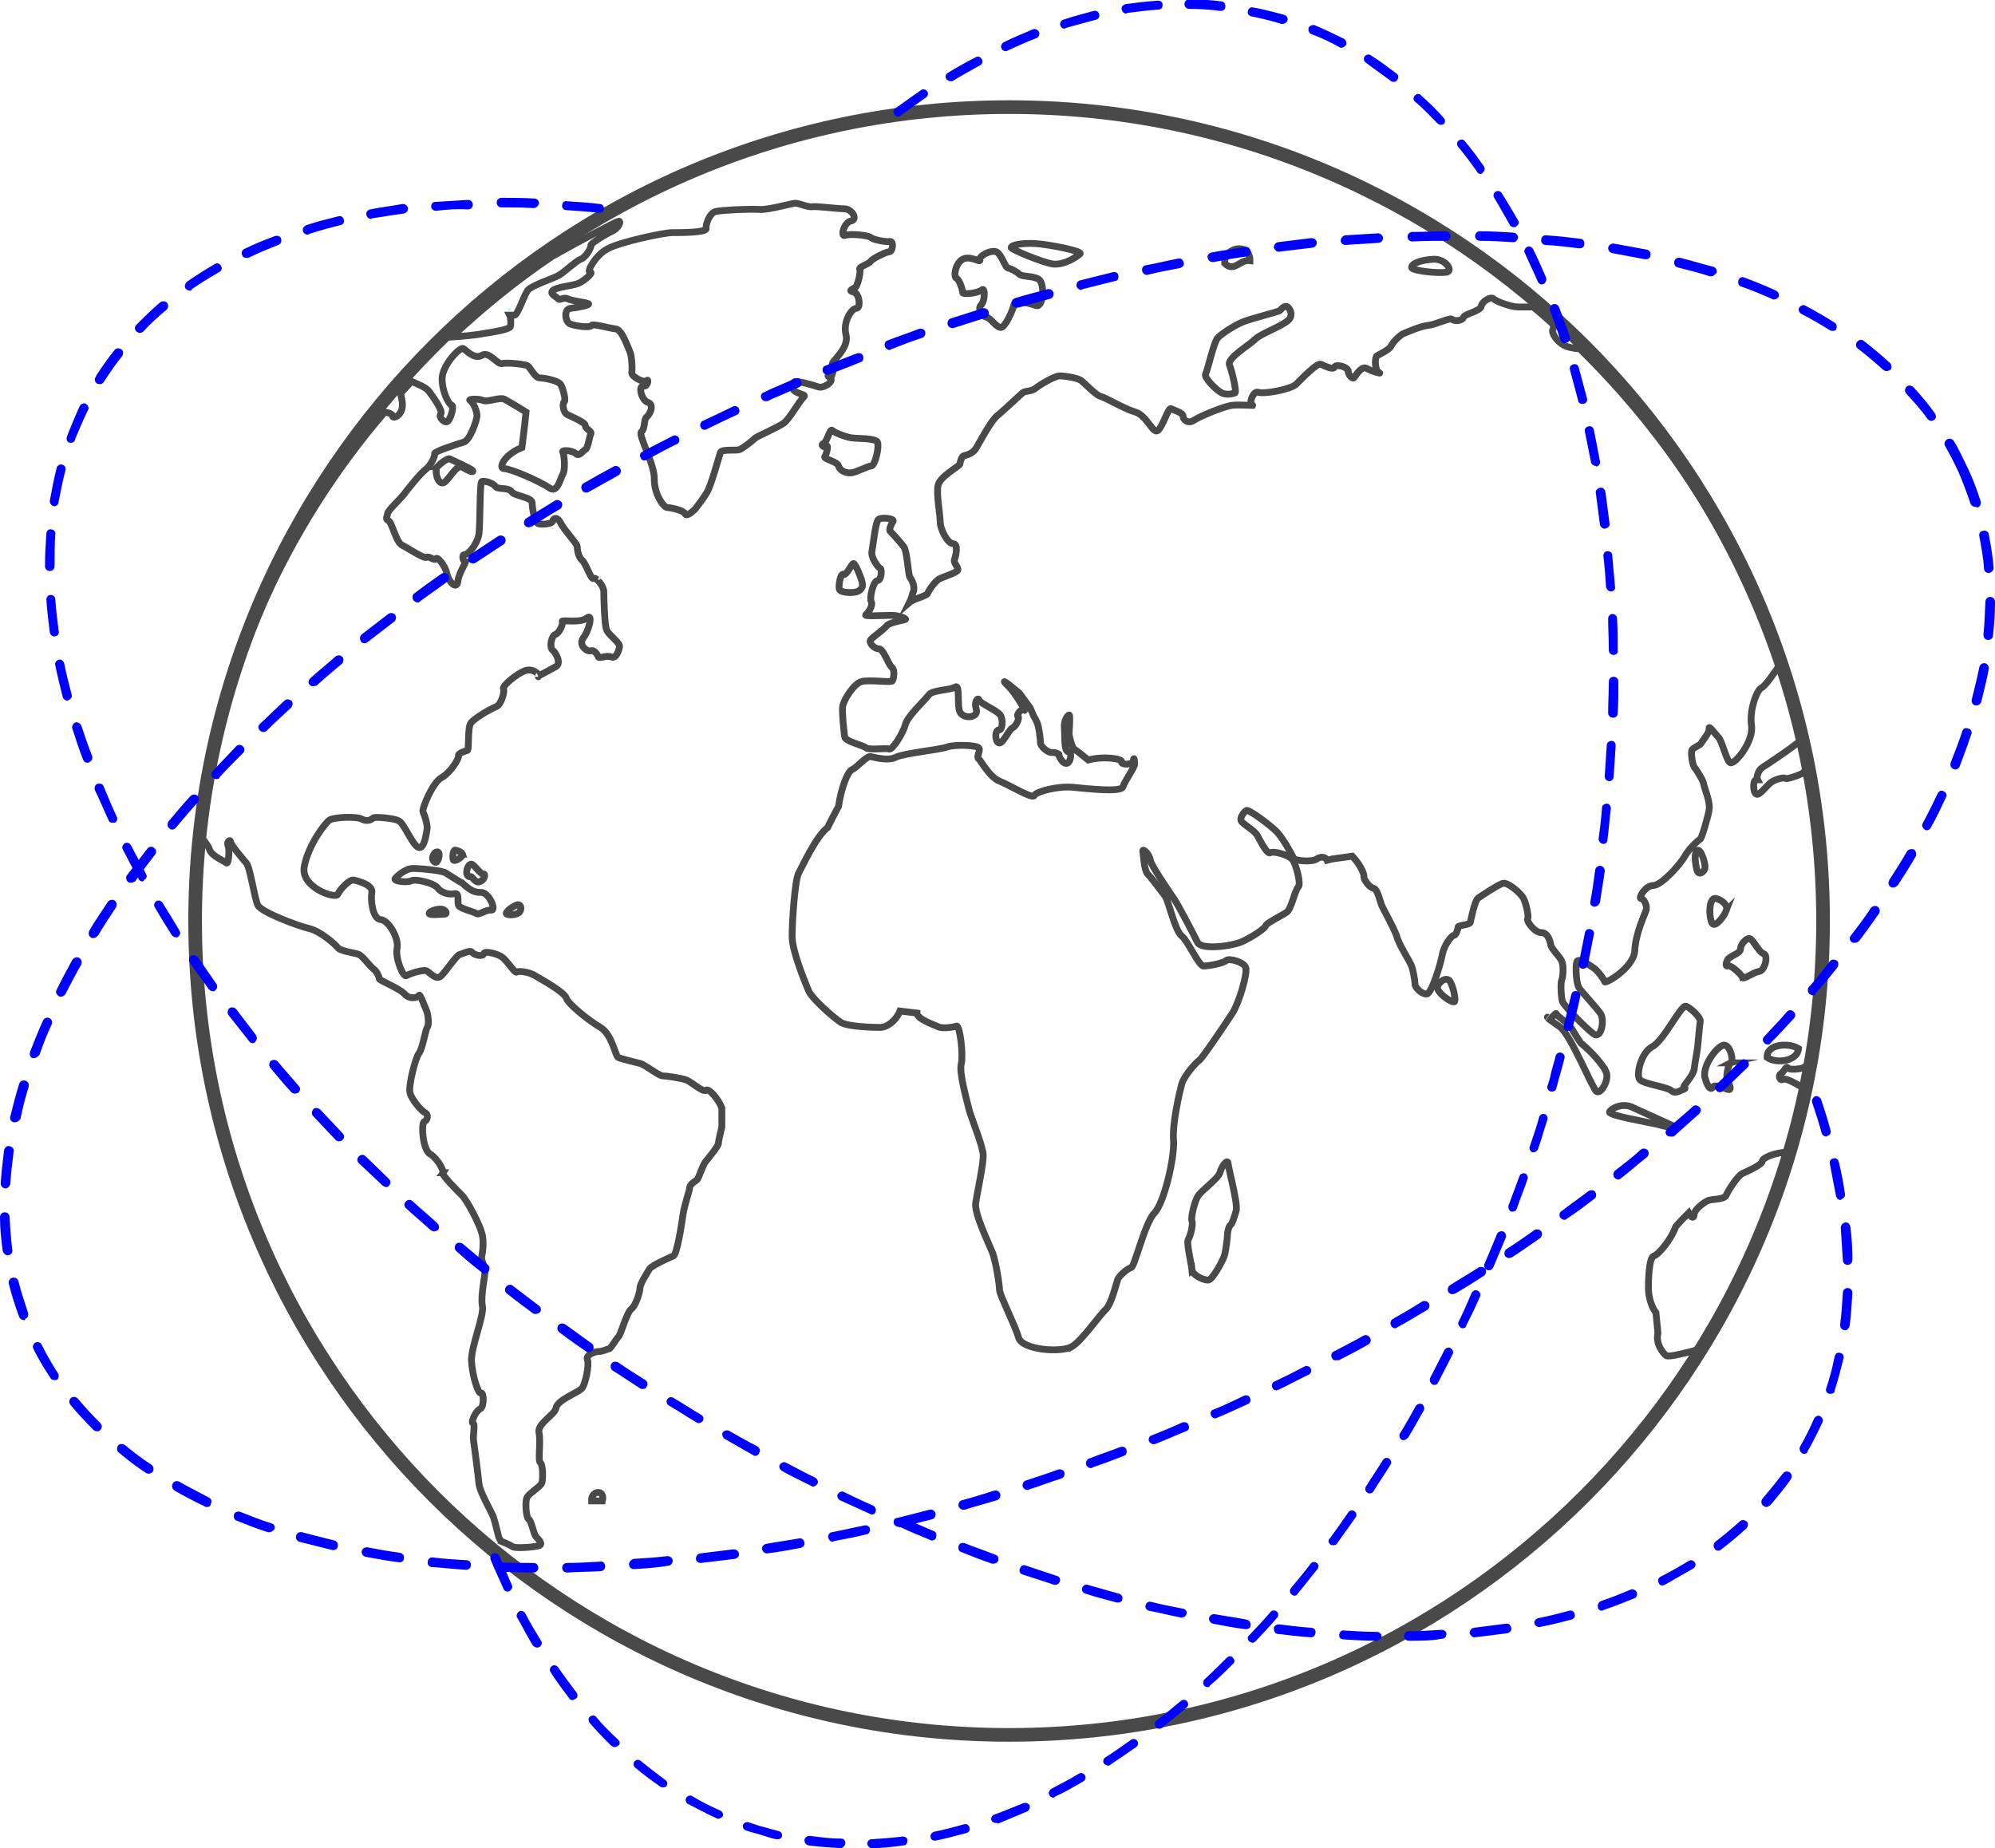<?xml version="1.0" encoding="UTF-8" standalone="no"?>
<svg
   xmlns:dc="http://purl.org/dc/elements/1.1/"
   xmlns:cc="http://creativecommons.org/ns#"
   xmlns:rdf="http://www.w3.org/1999/02/22-rdf-syntax-ns#"
   xmlns:svg="http://www.w3.org/2000/svg"
   xmlns="http://www.w3.org/2000/svg"
   xmlns:sodipodi="http://sodipodi.sourceforge.net/DTD/sodipodi-0.dtd"
   xmlns:inkscape="http://www.inkscape.org/namespaces/inkscape"
   viewBox="0 0 292.4 270.9"
   version="1.1"
   id="svg36"
   sodipodi:docname="fazeZERO earth.svg"
   inkscape:version="0.92.0 r15299">
  <defs
     id="defs40" />
  <sodipodi:namedview
     pagecolor="#ffffff"
     bordercolor="#666666"
     borderopacity="1"
     objecttolerance="10"
     gridtolerance="10"
     guidetolerance="10"
     inkscape:pageopacity="0"
     inkscape:pageshadow="2"
     inkscape:window-width="1600"
     inkscape:window-height="837"
     id="namedview38"
     showgrid="false"
     inkscape:zoom="0.87117019"
     inkscape:cx="146.2"
     inkscape:cy="135.45"
     inkscape:window-x="1912"
     inkscape:window-y="-8"
     inkscape:window-maximized="1"
     inkscape:current-layer="svg36" />
  <path
     d="M147.9 15.7C82.1 15.7 28.6 69.3 28.6 135c0 65.8 53.5 119.3 119.3 119.3S267.2 200.8 267.2 135c0-65.7-53.5-119.3-119.3-119.3z"
     fill="none"
     stroke="#494949"
     stroke-width="2"
     stroke-miterlimit="10"
     id="path2" />
  <g
     fill="none"
     stroke="#494949"
     stroke-miterlimit="10"
     id="g8">
    <path
       d="M261.9 168.9c-1.6 0-3.6.8-3.6 1.3s-2.2 1.5-2.9 1.8c-.7.3-2.1 2.5-2.4 3.2-.3.7-2.1.5-2.7.8-.7.3-2 1.4-2 2 0 .6-.4.6-.8-.2l-.9.9-1 1.1c-.6 1.8-2.5 4.1-3.2 4.3-.7.2-.8 3.4-.8 4.7 0 1.3.5 2.9 1.1 3.6l.1 1 .2 2c-.4 1.6.8 3 1.2 3.3.3.3 3.3-.5 4.4-.8.5-.1 1.1-.4 1.6-.7 5.3-8.8 9.4-18.4 12.3-28.5-.2.2-.4.2-.6.2zm-197 3c-.2.3 2 2.5 2.8 3.3.8.8 2.6 4.3 2.9 5.5.4 1.2.1 3.1 0 3.5-.1.5.4 1.4.5 1.9.1.4-.7 3.9-.4 5.3.3 1.4-1.6 5.8-1.6 8 .1 2.2 1 5 1.4 4.8.4-.2.5 2-.1 2.3-.7.3-1.4 2-1.1 2.1.4.1 0 1.8.1 2.5s.7 5.2.8 6.4c.1 1.1 1.7 3.9 2.1 4.8.3.9.7 2.7.8 3 .1.3.3.5.3.6 0 0 1.3.5 1.7.8.4.3 2.9.1 3.8-.1.8-.2.1-.9-.3-1.3s-.7-2.4-1.1-2.6c-.4-.2-.6-2.8-.2-3.3.4-.6 1.9-1.5 2.1-2 .2-.5.2-2.7-.2-3-.4-.3.1-3-.2-4.4-.3-1.3 2.3-2.6 2.5-3.6.1-1.1 3-2.2 3.7-2.8.6-.5 1.2-3.6.9-4.3-.3-.7 1.1-1.2 1.7-1.2.6 0 1.3-.4 1.5-.4.2 0 1-1.4 1.3-1.7.4-.3 1.2-3.5 1.9-4.1.7-.5 1.3-2.5 1.3-3.1 0-.6 1.1-2.3 1.4-2.8.3-.5 3-1.7 3.5-1.9.5-.2 1.2-4.5 1.4-6 .2-1.5 1-3.6 1-4.1.1-.5.9-.9 1.1-1.1.2-.2.8-2.1 1.2-2.6.4-.5 1.9-2.3 1.9-2.7 0-.4.3-1.5.5-2.4v-2.8c-.5-1.3-1.9-2.9-2.3-2.6-.4.4-2-1.1-2.9-1.5-.9-.3-3-.6-3.5-.6s-2.4-1.5-3.2-1.8c-.8-.2-2.9-.7-3.3-.9-.4-.2-.9-3.4-2.6-4.4-1.7-1-4.7-3.4-5-4.3-.3-.9-3.6-2.7-4.6-3.3-1-.6-2.5-.7-2.7-.5-.2.2-1.4-1.7-2.1-2.2-.7-.5-2.6-1-2.7-.5-.1.5-1.4.2-1.7-.2-.3-.4-1.3.2-1.8.3-.5.1-2.1 2.6-2.8 3.2-.8.6-1.6-.6-2.1-.8-.5-.2-2.4.4-2.9.7-.5.4-1.7-2.6-1.4-4 .3-1.4-1.2-4.1-2.4-4.2-1.2-.1-1.5-2.9-1.3-4 .2-1.1-2.1-1.7-2.7-1.8-.6-.1-2 1.4-2.3 2.1-.3.7-5.5-1-4.9-4.1.6-3.2 3.1-6.4 3.7-6.8.6-.4 4-.6 4.8-.1.8.4 1.4 0 1.6-.2.1-.2 2.9 0 3.7.4.8.3 2 3.5 2.9 3.9.9.4 1.2-2.1 1.3-2.7.1-.6-.4-2.1-.6-2.5-.2-.4 1.4-4.3 2.7-5 1.3-.7 2.6-2.8 2.5-3.2-.1-.4 1-.7 1.3-.8.3-.1 0-3.3.5-4 .5-.7 2.9-2.1 3.7-2.4.8-.3 1.3-2.3 1.1-2.6-.3-.4 2-2.3 3.2-2.7 1.2-.4 2.2.7 1.9.8.2-.1 1.9-1 2.6-1.4.8-.5 0-2-.5-2.4-.5-.4-.2-2.1.4-2.3.6-.2 1.2-1.6 1-1.9-.2-.3 2.6.3 3.6-.5s.3 1.9-.5 2.9c-.8 1.1.6 2.1 1.1 1.9.5-.2 1 .6 1.1.9.1.3 1.2-.3 1.9 0s1.1-.9 1.2-1.5c.1-.6-1.7-1.8-1.9-2.5-.3-.7-.4-4.7-.4-5.6 0-.8-1.2-2.2-1.5-1.9-.4.2-1.1-2.2-1.7-2.7-.6-.5-.7-1.7-.7-2 0-.4-2-2.5-2.4-3.4-.5-1-1.1-.8-1.2-.3-.1.4-1.4.5-2 .4-.6 0-1-2.2-1-3.1 0-.8-2.6-1-3-1.6-.4-.7-2.1-.3-2.4-.8-.3-.5-1.7-.9-2-.7-.3.2-.2 6.1-.4 7.7-.3 1.6-1.6 3-2.1 3s-.2 1.1.1 1c.3-.1-1 1.7-1.1 3-.2 1.2-1.4-.1-1.6-1.2-.2-1.1-1.4-2.6-1.6-2.2-.2.4-1.1-.5-1.4-.2-.4.2-2.6-1.3-3.6-1.8-.9-.5-1.4-3.3-2-3.6-.5-.3-.1-.6-.1-1s1.8-2.1 2.3-2.7c.5-.7 2.5-3.2 3.3-3.8.8-.6 1.4-2 1.3-2.3-.1-.3 3.3-1.4 4.3-1.7.9-.3 1.8-3 1.9-3.7.1-.8-.6-2.2-1-2.4-.4-.2 1.3-.3 1.9 0 .6.3 2.4-.5 3.1-.2.7.4 2.1 1.2 3.2 1.9l-.2 1.9-.4 3.3c-2.7 1.1-3.5 3.1-2.6 3.1 1 0 5.3 1.9 6.6 2.8 1.2.9 1.6-1.3 2-2 .4-.7.2-2.8 0-3.2-.3-.4 1.4-.3 1.9.2s1.1-.5 1.4-.6c.4-.2.6-2 .8-2.3.2-.4-.8-.7-.8-1.2s-2-1.3-2.6-1.6c-.7-.3-.8-1.7-.5-1.9.3-.2-.2-2-.5-2.5-.3-.6-2.4-1-3.1-1-.7 0-1.4-1.6-1.8-1.8-.4-.2-3-.5-3.7-.3-.7.2-1.9-1.9-3-1.2-1.1.6-2.2-.7-2.7-1-.5-.3-3.1 2.5-3.1 4.4 0 2 1 3.8 1.4 3.9.4.1-.1 1.8-.5 2.3-.4.5-1.5-.5-1.1-1 .4-.4-1.1-2.5-1.7-3.3-.4-.6-1.7-1.1-2.6-1.5-.5.6-1.1 1.2-1.6 1.8.2.7.4 1.6.2 2.3-.4 1.2-1.4 1.4-1.4.9 0-.2-.5-.4-1.1-.5C41.7 77.5 32 99 29.3 122.5c.6.7 1.2 1.4 1.4 2 .3 1 2.2 1.7 2.5 2 .3.2.5-2 .2-2.6-.2-.6.4-.9.4-.5s1.7 2.4 2.3 3.1c.6.7 1.2 5.3 1.7 6.2.5 1 5.8 3 7.5 3.4 1.7.4 3.8 2.3 4.2 2.8.3.5 2.6.8 3.1 1 .5.2 1.6 1.7 2.1 2.1.5.3.9 1.2.9 1.5 0 .2 3 1.4 3.7 2.2.7.8 1.9.6 2.1.2.2-.3.8 1.6 1.1 2.2.3.7.4 2.3.1 2.5-.2.3-.7 3.2-1.2 3.8-.5.6-1.6 4.9-1.3 5.8.2.9 1.6 2.6 2.2 2.9.6.3.3 1.2-.1 1.3-.5.1-.3 4.2.9 4.8 1 .6 2 2.4 1.8 2.7zm14-72.7c0 .1 0 .1 0 0zm-8.1-50.3c1.4-.2 3.8-.6 4-1 .1-.3.1-1.3-.1-1.7h.7c.5 0 1.4-3 2-3.7.6-.7 3.8-1.7 4.6-2.2.8-.5 2.5-2.1 3.1-2.3.7-.2 1.6-1.7 1.5-2-.1-.3 2.2-1.7 3.1-2.1.9-.4 1.4-1.4 1-1.5-.2 0-5.2 2.6-9.8 5.2-5.2 3.5-10.1 7.5-14.7 11.8 1.5-.1 3.7-.3 4.6-.5zm86.3 148.5c1.5-.9 4.1-4.7 5-5.5.8-.8 1.5-3.7 1.7-4.3.2-.6 1.5-1.7 2-1.8.5-.1 2-6.6 3.4-8 1.4-1.4 3-8.2 2.8-10.7-.2-2.4.9-7.1 1.2-8.2.3-1.1 2-3.1 2.6-3.5.5-.4 3.8-5.3 4.9-7 1-1.7 2.1-5.6 1.9-6.5-.2-.9-2.5-1.5-2.9-1.1-.4.4-2.6.8-3.3.8-.7 0-2.3-3.7-3.2-4.4-1-.8-1.9-5-2.4-5.8-.6-.8-2.1-2.8-2.6-3.3s-.6-2.7-.7-3.3c-.1-.6 1 .4 1.1 1.3.2.9 2.7 4.5 3.5 5.7.8 1.2 2.8 5.1 3.4 6.3.5 1.2 5.1.6 6.6-.1s3.3-1.9 3.4-2.3c.1-.4 2.4-1.5 3.1-2 .7-.5 1.2-3.3 1.7-3.7.4-.5-.3-3.1-.8-3.9-.5-.8-2.9-1.4-3.3-1.1-.5.3-1.5-1.8-1.9-2.5-.4-.8-2.2-1.7-2.4-2.2-.2-.5.5-1.4.8-1.5.3-.2 3.6 2.2 4.6 3.3 1 1.2 2.1 3.3 2.3 3.7.2.4 2.8.6 3.4.1.6-.4 1.3-.3 1.5.2l.8-.2 2.9-.4c1.4 1.5 1.8 2.8 1.7 3.1 0 .3.8 1.5 1.4 1.6.6.1 1 2 1.2 2.5.2.5 1.8 3.3 2.2 4.5.3 1.2 1.8 3.5 2.1 4.2.3.6.6 2.4.6 2.9s1.1 1.5 1.7 1.4c.7 0 2-4.2 2.3-5.8.3-1.5 1.4-2.8 1.7-2.8.3 0 .6-.9.6-1.2 0-.3 1.7-.3 1.8-.7.1-.4.6-3.2 1.2-3.6.6-.4 2.7-1.8 3.5-2.1.7-.3 2.7 1.4 3.1 2.2.4.8.8 2.7.6 3-.2.3 1 2 2 2s1.3 1.3 1.4 1.8c0 .5 1.4 1.8 1.6 2.4.3.6.2 2.3 0 2.7-.2.4-.1 2.6.1 3.2.2.6 3.3 3.8 4.5 4.7 1.2 1 1.7-2 1.1-2.9-.6-.9-2.6-3-3.1-3.7-.5-.6-.6-3.2-.4-3.9.2-.7 1.8.4 2.5.9s1.5 1.7 1.6 2c0 .4 4.2-2 4.4-4.5.1-2.6 1.5-5.4 1.7-6.1.1-.7-.4-1.6-.8-1.6s.6-1.9 1.8-1.9c1.2 0 4-3.1 4.7-4.4.7-1.2 2-2.3 2.2-2.4.2-.1 1.1-3.1 1.3-4.3.2-1.2-.7-3.1-.8-3.8-.1-.6-1.1-2.1-1.4-2.5-.3-.5-.5-2.2-.3-2.5.2-.3 1.2-.7 1.3-.9.1-.3 1.3-1.6 1.2-2.2-.1-.6.8.7 1.3 1.2.6.5 1.2 3.5 1.8 3.8.7.3 3.5-3.2 3.1-5.5-.3-2.3.8-5.2 1.5-5.5.5-.2 1.8-2.1 2.7-3.4-6.1-17.7-16.3-33.5-29.4-46.3h-.5l-1-.2c-1.7-.4-2.7-2.2-2.4-2.6.1-.1.1-.4 0-.8-1-.9-1.9-1.7-2.9-2.5h-2.2c-1 0-3.2-.8-3.6-1.2-.4-.4-1.7.4-1.8 1.1-.1.7-2.4 1.1-2.6 1.6-.2.6-1.4.6-1.7.3-.2-.3-2.4.8-3.5.9-1.1.1-3.1 1-3.6 1.2-.5.2-1.6 1.3-1.8 1.8-.2.5-1.6 1.2-2 1.4-.5.2-.4 2.2.2 2.5.6.3-1.1-.2-1.8-.6-.7-.4-1.5.9-1.8 1.3-.2.4-.9-.3-.9-.9 0-.6-1.8-1.1-2-.6-.2.5-1.5-.2-2-.4-.5-.3-2.8 2.1-3.6 2.9-.8.8-4.8 1.5-5.6 1.2-.7-.3-1.5 1.8-.8 1.9.6.1-1.6-.1-2.9 0-1.2.1-4.8 1.6-5.7 2.2-.9.6-1.6-.1-1.6-.6s-1.4-.9-1.8-1.1c-.4-.1-1.2 2.7-1.9 3.2-.7.6-1.6-2.2-3.3-2.7-1.7-.5-4.3-2.1-5.1-2.3-.7-.2-2.2-1.8-2.7-2.2-.4-.5-2.6-.8-3.3-.8-.7 0-2.9 1.3-3.5 1.8-.6.5-1.5.4-1.8.6-.3.2-2.8 2.6-3.8 3.4-1 .8-2.7 4.1-3.2 4.9-.6.8-1.4.9-1.7 1-.3 0-.6.9-.6 1.2 0 .3-2.9 1.8-3.2 3.1-.3 1.3.3 4.3.3 5.4 0 1.1 1.1 3.2 1.9 3.2.8 0 .4 1.8.2 2.3-.2.5.5 1 .5 1.5 0 .4-2 1-2.6 1.3-.6.2-1.6 1.6-1.8 2.1-.1.5-2 .8-2.7 1.4.2-.4.4-1 .5-1.4.4-.7-.1-1.9-.4-2.2-.3-.3-.4-3.7-.9-4.5-.5-.7-1.7-2-2-2.3-.3-.2.2-1.2.4-1.5.2-.4-1.6-.6-2.1-.3s-.8 3.7-1 4.7c-.2.9.9 2.4 1.2 2.5.3.1.2 1.8-.4 1.8-.6.1-1.2 2.5-.9 3.1.3.6-.5 1.7-.8 1.9-.4.3 2.4.1 3.7.1 1.3 0 2.3.5 2.1.6-.1.1-2.4.4-2.8 1-.4.5-2 1.6-2.3 2-.3.4.5 1.3 1.2 1.3s1.4 2.3 1.9 2.7c.5.4.3 1.6.1 2-.2.3-3.3-.2-4.5.1-1.2.3-2.7 2.8-2.8 3.7-.1.9.2 3.7.3 4.4.1.7 2.6 1.2 3.1 1.6.5.4 2.9 0 3.4.2s2.1-2.4 2.4-3.6c.3-1.2 2.8-3.5 3.4-4.3.5-.8 3.2-.7 3.9-1.2.7-.4.3 2.1.6 3.4.3 1.4 2.9 1.2 2.5-.1-.4-1.3.3-1.8.4-1.4.1.5 2.6 1.5 3.1 2.2.5.7.3 2.3-.2 2.2-.6 0-.6 1.7 0 1.9.6.2 1.4-1.9 2-2.2.6-.3 1.1-1.6.8-1.7-.3-.1.5-1.3.9-.9s-1.3-2.6-2.4-3.6c-1.1-1.1-.3-.6 1.7 1.1l1.4 1.9c.3.3.6 1.4.9 1.8l.3.6c.3.7.5 2.5.5 3s1.1 1.5 1.7 1.4c.7 0 1.1.3 1 .3-.1 0 .4 1.3 1.1 1.3.6 0 .9-1.6.3-1.7-.7 0-.5-2.5-.6-3.5-.1-1.1.5-1.9.7-1.9.2 0 0 2.2 0 2.7s.3 1.5.6 2.2l.7.5 1.5 1.2c2.2-.6 5.1-.2 4.9.3-.1.4 1.6.5 1.7-.2.1-.7.2 0 .2.5s-1.4 2.4-1.7 3.3c-.2.9-5.2.3-7.4.1-2.1-.2-5.3.6-5.6 1.2-.2.6-3.6-1.5-5.1-2.1-1.5-.6-2.7-3-3.1-3.3-.3-.3.3-1.1.1-1.5-.1-.5-3.6-.6-4.7-.2-1 .4-6.3.9-7.5 1.5-1.2.6-3.1 0-3.7-.1-.6-.1-2 1.6-2.7 1.9-.7.3-1.6 2.7-2 5.4l-1 1.9-.6 1.2c-1.7 1.3-3.7 5.7-4.2 6.6-.6.9-1 7.2-1 9.4 0 2.1 1.9 6.7 2.4 7.9.5 1.2 3.7 4 4.8 4.7 1.1.6 4.6.7 5.7.7 1.1 0 2.4-1.1 2.9-2.4l1.7.2.8.1c0 .9 2.5 1.7 3.1 2 .6.3 2.2.1 2.7-.1.5-.1 1 4.2.7 5.5-.4 1.3.9 5.7 1.2 7 .4 1.3 1.9 5 2 6.3.1 1.3-.9 5.7-1.1 7.2-.2 1.5 1.9 5.8 2.5 7.3.5 1.5 1 4.6 1 5.4 0 .7 2.3 5.2 2.8 7 .6 1.8 6.2 2.2 7.8 1.3zm98.3-54.1c.2.3 1.6-.8 2.4-.9.9-.1 1.4-2.4.7-2.6-.7-.2-1.5-2-2-2.2-.5-.2-1.4.8-1.4 1.5s-1.6 1-1.9 1.6c-.3.6-.3 1 .1.9.4-.2 2 1.3 2.1 1.7zm-1.7 12.5c.4-.2 0-2.4-.9-2.6-.9-.2-3.4 3-2.9 4.8.5 1.8 1 1.7 1.2 1.3.3-.4 1.7.3 2.2.4.4.1.4-.3 0-1-.5-.6 0-2.8.4-2.9zm-4.9-2.2c.1-.8.3-3.4.4-3.9.1-.5-1.4-2-2.1-2.2-.7-.3-3.2 5-4.9 5.9-1.7.9-2.4 4.1-1.9 4.8.5.7 4.1 1.1 4.7 1.7.6.5 1.3-.1 1.7-.2.4-.1.3-.3.1-.4-.1-.1 1.3-1.6 1.5-2.5.1-1 .4-2.4.5-3.2zm-9.8 8.6c-1.4-.5-2.9.3-3.1.8-.1.5 5.2 1.4 7 1.8 1.8.5 2.9.6 2.5.3-.4-.2-5.1-2.3-6.4-2.9zm10.8-34.7c.4-.6-.6-3.4-1.1-2.8-.5.6-.1 2.3 0 2.8.2.7.7.6 1.1 0zm3.2 6c.3-.7-.4-1.5-1.5-1.8-1.2-.2-1 3.2-.5 3.7s1.7-1.1 2-1.9zm6 21.5c1.4 1 4.5.5 4.6-1.3-1.4-.9-4.7-.7-4.6 1.3zm-.7-42.5c-.6.4-.9 1.4-.7 1.8h-.2c-.5 0-.5 1.8 0 2.1.5.3 1.6-1.4 2.3-1.8.6-.4 1.8-.7 2-.5.2.1 1.3-.2 2.4-.7.2-.1.4-.4.7-.8-.3-1.3-.6-2.6-.9-4-.6.4-1.2.9-1.5 1.1-.8.6-3.3 2.3-4.1 2.8zm-31.5 36.6c-.3-.2-.3-.2 0 0z"
       id="path4" />
    <path
       d="M235.4 157.1c-.5-1.1-2.2-3-3.7-4.2l-.6-.9-.6-1c-.6-1.1-2.3-2-2.4-2.4-.1-.3-.7 1-1.3.6.3.2.9.7 1.8 1.3 1.6 1.1 4.7 8.9 5.4 9.5.7.4 1.9-1.8 1.4-2.9zm-24.7-12.6c-.4.9 2.3 2.7 2.5 2.3.2-.4-.3-2.6-.8-3.1-.5-.4-1.2 0-1.7.8zm-36 41.6c.1.9 2 1.7 2.5 1.5.6-.2 2.1-2.9 2.3-3.7.2-.8.4-2.5.4-2.9 0-.4.2-1.3.5-1.5.2-.1.5-1.1.8-2.1.2-1.1-1.1-6-1.2-6.8 0-.9-1 .4-1.2 1.3-.3.9-2.7 2.6-3.2 3.4-.5.7-1.1 3.2-.9 3.7.2.4-.2 2.1-.5 2.6-.4.4.4 3.5.5 4.5zm-88 33.9h1.6c.4-1.8-1.7-1.5-1.6 0zm43.7-184.6c-.7.1-2.5-.3-2.8-.6-.3-.3-3-.6-3.7-.3-.8.3-.2-1.9.8-2.1 1.1-.2.2-1.8-1-1.8-1.1 0-4-.4-4.6-.3-.7.1-2-.5-2.4-.5-.5-.1-3.9 1-5.4.9-1.6-.1-5.5.1-6.4.3-.9.2-1.5 1.9-1.4 2.5.1.6-3.8.6-5 .6-1.2 0-7.8 1.4-9.5 2.4-1.7.9-3.1 3.4-2.5 3.4.6 0-1 1.4-1.9 1.7-.9.3-3.1.5-3.6 1s.6.9.8 1.2c.2.3.8-.3 1.4 0 .6.3 2.5.5 3 .7.5.2-1.6.6-2.6.7-1 .1-.8 2 0 2.3.8.3 2.9.6 3.1.2.2-.3 2.5.4 3.5.5 1 .1 1.8 2.7 2.1 3.3.3.6.4 2.5.3 3.1-.1.6 1.8 1.6 2.2 1.2.3-.4.2.9-.5.8-.8-.1-.3 2.1.7 2.4.9.3.3 1.7-.2 2.1-.5.4-.2 1.7-.8 2.2-.5.5 2 4.8 1.9 7 0 2.2 1.4 4.1 1.9 4.1s2.4.4 2.6.9c.2.5 1.1-.3 1.5-.7.3-.4 1.1-1.4 1.7-2.4.6-.9 1.8-5.4 2-5.9.2-.5 2.3-.2 2.8-.4s1.9-1.3 2.3-1.7c.4-.3 3.4-1.6 4.2-2.2.8-.6 2.2-3.1 2.8-3.7.6-.5-.3-.4-1.1-.9s-.4-1.2-.2-1.4c.2-.3 2.6.4 3.5.7.8.3 2.4-.8 1.8-1.3-.6-.4-.3-.4 0-.2s.6-1.5.3-1.8c-.3-.3 2.5-2.3 2-4.3-.5-1.9.8-3.9 1.5-3.9s.5-2.2-.4-2.4c-.9-.2-.1-.4.3-.7.3-.3.8-2.2.6-2.6-.2-.4 1.4-.8 1.6-1.2.3-.4 2.1-1.3 2.7-1.4.5.1.8-1.6.1-1.5zm15.6 1.5c-.9-.3-2.6.7-2.4 1.2.2.5-1.4-.7-2.5-.1s-1.4 2.6-.9 2.8c.5.3.9 1.8.9 2.1 0 .3 2.2.1 2.8-.4.5-.5.5 1.6-.1 2.2-.6.6.2 1.7.8 1.8.6.1 1.4 1.5 2.1 1.5.6 0 1.7-2.4 1.9-3.3.2-.9 2.3-.2 3.3.1 1 .3 1.3-3.3.3-3.9-1-.5-2.3-.3-2.8-.7-.4-.4-1.2-.8-1.6-.9-.5 0-1-2.1-1.8-2.4zm8.3 1.8c1.7.2 3.6-1.1 4-1.5.4-.4-4.7-1.4-6.6-1.5-1.9-.1-3.5.2-3.5.6.1.3 4.4 2.1 6.1 2.4zm-30.7 45.5c-.4-.2-.7 1.5-.6 2.1.1.6 1.7.6 2.3.5.7-.1 1.2-.6 1.1-1.2 0-.5-1-3-1.3-3s-1 1.8-1.5 1.6zm5-19.4c-.3-.6-3-.5-3.6-.6-.6 0-2.6-.7-3-1.1-.4-.4-.7 1.6-1.3 1.9-.6.3.3.7.5.4.2-.2 0 1.1-.3 1.5-.3.4 1.8.7 2 1.4.2.7 1.1 1.1 1.9 1 .8-.1 2.4-1 2.9-1 .6-.1 1.2-2.9.9-3.5zM184 49.7c.9-.9 4.6-2.1 5.1-3.1.4-.9-.3-1.7-.6-1.7-.4 0-.8.5-.9.6-.1.2-4.4 1.2-5.7 1.8-1.3.6-2.8 1.6-3.4 2.2-.6.6-1.5 4.8-1.8 5.3-.3.5 1.4 2.2 2.2 2.7.8.5 1.8.2 2.1.1.3-.1-.4-3.1-.8-4.1-.4-1 2.9-2.9 3.8-3.8zm-4.5-11.1c1.4 1.4 2.2-.6 3.7-.4 0-2.8-3.9-1.9-3.7.4zm27.4.6c0 .5 3.9.9 5.1.7 1.1-.2-.2-2-1.9-1.9-1.8.1-3.2.6-3.2 1.2zM64.1 68.4c-.4.4-.1 2.3.7 2.4.8.1 2-2.9 3-2.3 1 .6 1.6.8 1.5.5-.2-.3-2.9-1.5-3.3-1.7-.3-.3-1.5.7-1.9 1.1zm10.1 65.5c0 .3 1.7.3 2-.3.3-.5.1-1-.3-1-.5.1-1.7.9-1.7 1.3zm-7.6-2.9c.8-.2.4 1.2.6 1.7.2.5 2.2.9 2.6 1.2.4.3 1.4-.6 2.2-.5.8.1-.3-2.7-1.6-2.6-1.3.1-2.4-1.2-2.7-1.4-.3-.1-1.8-1.1-2.3-1.4-.4-.4-3.8-.7-4.9-.7-1.1 0-2.4 1.2-2.6 1.5-.2.4 1.8.6 2.4.3.6-.3 3.2.3 3.8 1 .5.7 1.6 1.1 2.5.9zm-3.7 2.9c0 .3 1.7.1 2.2.1.4 0 .4-.3 0-.6-.5-.4-2.2.1-2.2.5zm1.3-9c-.4-.2-.8.5-.8.9 0 .3.2.6.5.6s.7-1.3.3-1.5zm3.6.3c-.1-.3-.9-.6-1.1-.6-.2 0-.4.6-.3 1.3 0 .7 1.6-.4 1.4-.7zm2.6 4c.7-.3.8-1.2.4-1.1-.4 0-1.2-1.2-1.6-1.4-.5-.2-.8.7-.8 1.2 0 .4.3.7.6.6.2-.1.7 1.1 1.4.7zm193.9 27.3c-.4.2-2.1.4-2.3 0-.2-.3-.6.7-1 .9-.4.2-.2 1.1.4.8.4-.2 2 .7 3.4 1.6.3-1.3.5-2.7.7-4-.5.2-1 .6-1.2.7z"
       id="path6" />
  </g>
  <path
     d="M74.9 45.1c-.1-.1-.6.2-.4.5.1.1.6-.2.4-.5zm13.2 39.4c-.1-.1-.6.2-.4.5.1.1.6-.3.4-.5z"
     fill="#d1ecfb"
     id="path10" />
  <path
     d="M206.5 240.5c-.4 0-.7-.3-.7-.7 0-.4.3-.7.7-.7 1.6 0 3.2-.1 4.8-.2.4 0 .7.3.7.6 0 .4-.3.7-.6.7-1.6.3-3.2.3-4.9.3zm-4.8 0c-1.6 0-3.2-.1-4.8-.2-.4 0-.7-.3-.6-.7 0-.4.4-.7.7-.6 1.6.1 3.2.2 4.8.2.4 0 .7.3.7.7-.1.3-.4.6-.8.6zm-9.5-.5c-.1 0-.1 0 0 0-1.6-.1-3.2-.3-4.9-.5-.4 0-.6-.4-.6-.8s.4-.6.8-.6c1.6.2 3.2.4 4.7.5.4 0 .7.4.6.7 0 .4-.3.7-.6.7zm23.9 0c-.3 0-.6-.3-.7-.6 0-.4.2-.7.6-.8 1.6-.2 3.2-.4 4.7-.6.4-.1.7.2.8.6.1.4-.2.7-.6.8-1.5.2-3.1.4-4.8.6zm-33.5-1.2h-.1c-1.6-.2-3.2-.5-4.7-.8-.4-.1-.6-.4-.6-.8.1-.4.4-.6.8-.6 1.6.3 3.2.5 4.7.8.4.1.6.4.6.8s-.3.6-.7.6zm43-.3c-.3 0-.6-.2-.7-.5-.1-.4.2-.7.5-.8 1.6-.3 3.1-.7 4.6-1.1.4-.1.7.1.8.5.1.4-.1.7-.5.8-1.5.4-3.1.8-4.7 1.1.1 0 0 0 0 0zm-52.4-1.4h-.1c-1.6-.3-3.1-.7-4.7-1-.4-.1-.6-.5-.5-.8.1-.4.5-.6.8-.5 1.6.4 3.1.7 4.7 1 .4.1.6.4.5.8-.1.3-.4.5-.7.5zm61.6-1c-.3 0-.6-.2-.6-.5-.1-.4.1-.7.4-.9 1.5-.5 3-1.1 4.4-1.7.3-.1.7 0 .9.4.1.3 0 .8-.4.9-1.5.6-3 1.2-4.5 1.7 0 0-.1.1-.2.1zm-70.9-1.2h-.2c-1.5-.4-3.1-.8-4.6-1.3-.4-.1-.6-.5-.5-.8.1-.4.5-.6.8-.5 1.5.4 3.1.9 4.6 1.3.4.1.6.5.5.8 0 .3-.3.5-.6.5zm79.8-2.5c-.3 0-.5-.1-.6-.4-.2-.3 0-.8.3-.9 1.4-.7 2.8-1.5 4.1-2.3.3-.2.7-.1.9.2.2.3.1.7-.2.9l-4.2 2.4c-.1 0-.2.1-.3.1zm-89-.1h-.2c-1.5-.5-3-1-4.6-1.5-.4-.1-.6-.5-.4-.9.1-.4.5-.6.9-.4l4.5 1.5c.4.1.6.5.4.9-.1.2-.3.4-.6.4zm-9.1-3.1h-.2c-1.5-.5-3-1.1-4.5-1.7-.4-.1-.5-.5-.4-.9.1-.4.5-.5.9-.4 1.5.6 3 1.1 4.5 1.7.4.1.5.5.4.9-.2.3-.4.4-.7.4zm106.2-1.9c-.2 0-.4-.1-.5-.3-.2-.3-.2-.7.1-1 1.3-1 2.5-2 3.6-3 .3-.3.7-.2 1 0 .3.3.2.7 0 1-1.2 1.1-2.4 2.1-3.7 3.1-.2.2-.4.2-.5.2zm-115.2-1.5c-.1 0-.2 0-.3-.1-1.5-.6-3-1.2-4.4-1.9-.3-.2-.5-.6-.4-.9.2-.3.6-.5.9-.4 1.5.6 2.9 1.3 4.4 1.9.4.1.5.5.4.9 0 .3-.3.5-.6.5zm-8.8-3.8c-.1 0-.2 0-.3-.1-1.5-.7-2.9-1.3-4.4-2-.3-.2-.5-.6-.3-.9.2-.3.6-.5.9-.3 1.4.7 2.9 1.4 4.3 2 .3.2.5.6.3.9 0 .2-.2.4-.5.4zm131.1-1.1c-.2 0-.3-.1-.5-.2-.3-.3-.3-.7-.1-1 1-1.2 2-2.4 3-3.7.2-.3.6-.4 1-.2.3.2.4.6.2 1-.9 1.3-2 2.6-3 3.8-.3.2-.5.3-.6.3zm-139.7-3c-.1 0-.2 0-.3-.1-1.4-.7-2.9-1.4-4.3-2.2-.3-.2-.5-.6-.3-.9.2-.3.6-.5.9-.3 1.4.7 2.8 1.5 4.3 2.2.3.2.5.6.3.9-.1.2-.4.4-.6.4zm-8.5-4.5c-.1 0-.2 0-.3-.1l-4.2-2.4c-.3-.2-.4-.6-.3-.9.2-.3.6-.4.9-.3 1.4.8 2.8 1.6 4.2 2.3.3.2.5.6.3.9-.1.4-.4.5-.6.5zm153.7-.3c-.1 0-.2 0-.3-.1-.3-.2-.4-.6-.3-.9.8-1.4 1.5-2.8 2.1-4.2.2-.3.6-.5.9-.3.3.2.5.6.3.9-.7 1.5-1.4 2.9-2.2 4.3 0 .2-.2.3-.5.3zm-162-4.5c-.1 0-.2 0-.3-.1-1.4-.8-2.7-1.7-4.1-2.5-.3-.2-.4-.6-.2-.9.2-.3.6-.4.9-.2 1.4.8 2.7 1.7 4.1 2.5.3.2.4.6.2.9-.2.2-.4.3-.6.3zm165.9-4.3h-.2c-.4-.1-.6-.5-.4-.9.5-1.5.9-3 1.2-4.6.1-.4.4-.6.8-.5.4.1.6.4.5.8-.4 1.6-.8 3.2-1.3 4.7 0 .4-.3.5-.6.5zm-174.1-.7c-.1 0-.3 0-.4-.1-1.4-.9-2.7-1.8-4-2.6-.3-.2-.4-.6-.2-1 .2-.3.6-.4 1-.2 1.3.9 2.7 1.8 4 2.6.3.2.4.6.2.9-.1.3-.3.4-.6.4zm-7.9-5.4c-.1 0-.3 0-.4-.1-1.3-.9-2.6-1.8-3.9-2.8-.3-.2-.4-.7-.2-1 .2-.3.6-.4 1-.2 1.3.9 2.6 1.9 3.9 2.8.3.2.4.6.2 1-.2.2-.4.3-.6.3zm184.1-3.2s-.1 0 0 0c-.5-.1-.7-.4-.7-.8.2-1.5.3-3.1.4-4.7 0-.4.3-.7.7-.7.4 0 .7.3.7.7-.1 1.6-.2 3.3-.4 4.8-.1.4-.4.7-.7.7zm-191.9-2.4c-.1 0-.3 0-.4-.1-1.3-1-2.6-1.9-3.8-2.9-.3-.2-.4-.7-.1-1 .2-.3.7-.4 1-.1 1.3 1 2.5 1.9 3.8 2.9.3.2.4.7.1 1-.2.1-.4.2-.6.2zm-7.5-5.9c-.2 0-.3 0-.4-.2-1.3-1-2.5-2-3.7-3.1-.3-.2-.3-.7-.1-1 .2-.3.7-.3 1-.1 1.2 1 2.4 2 3.7 3.1.3.2.3.7.1 1-.3.2-.4.3-.6.3zm199.8-1.3c-.4 0-.7-.3-.7-.7-.1-1.5-.2-3.1-.3-4.7 0-.4.2-.7.6-.8.4-.1.7.2.8.6.2 1.6.3 3.2.3 4.8 0 .5-.3.8-.7.8zm-207.2-4.9c-.2 0-.3-.1-.5-.2-1.2-1.1-2.4-2.1-3.6-3.2-.3-.3-.3-.7 0-1 .3-.3.7-.3 1 0 1.2 1.1 2.4 2.1 3.6 3.2.3.3.3.7.1 1-.2.1-.4.2-.6.2zm206.2-4.6c-.3 0-.6-.2-.7-.6-.3-1.5-.6-3.1-.9-4.7-.1-.4.1-.7.5-.8.4-.1.7.1.8.5.4 1.6.7 3.2.9 4.7.1.4-.2.7-.6.8.1.1.1.1 0 .1zM56.6 174c-.2 0-.3-.1-.5-.2-1.2-1.1-2.3-2.2-3.5-3.3-.3-.3-.3-.7 0-1 .3-.3.7-.3 1 0 1.1 1.1 2.3 2.2 3.4 3.3.3.3.3.7 0 1-.1.2-.3.2-.4.2zm-6.9-6.7c-.2 0-.4-.1-.5-.2-1.1-1.2-2.2-2.3-3.3-3.5-.3-.3-.2-.7 0-1 .3-.3.7-.2 1 0 1.1 1.2 2.2 2.3 3.3 3.5.3.3.3.7 0 1-.1.1-.3.2-.5.2zm218-.7c-.3 0-.6-.2-.7-.5-.4-1.5-.9-3-1.4-4.5-.1-.4.1-.7.4-.9.4-.1.7.1.9.4.5 1.5 1 3.1 1.4 4.6.1.4-.1.7-.5.8 0 0 0 .1-.1.1zm-224.5-6.3c-.2 0-.4-.1-.5-.2-1.1-1.2-2.1-2.4-3.1-3.6-.2-.3-.2-.7.1-1 .3-.2.7-.2 1 .1 1 1.2 2.1 2.4 3.1 3.6.3.3.2.7-.1 1-.1 0-.3.1-.5.1zm-6.2-7.4c-.2 0-.4-.1-.5-.3-1-1.3-2-2.5-3-3.8-.2-.3-.2-.7.1-1 .3-.2.7-.2 1 .1 1 1.3 1.9 2.5 2.9 3.8.2.3.2.7-.1 1-.1.2-.2.2-.4.2zm-5.8-7.6c-.2 0-.4-.1-.6-.3-.9-1.3-1.9-2.6-2.8-3.9-.2-.3-.1-.7.2-1 .3-.2.7-.1 1 .2l2.7 3.9c.2.3.2.7-.2 1 0 .1-.1.1-.3.1zm-5.4-7.9c-.2 0-.4-.1-.6-.3-.9-1.4-1.7-2.7-2.5-4.1-.2-.3-.1-.7.2-.9.3-.2.7-.1.9.2.8 1.3 1.7 2.7 2.5 4.1.2.3.1.7-.2.9 0 .1-.1.1-.3.1zm-4.9-8.2c-.2 0-.5-.1-.6-.4-.8-1.4-1.6-2.9-2.3-4.3-.2-.3 0-.7.3-.9.3-.2.7 0 .9.3.7 1.4 1.5 2.8 2.2 4.2.2.3.1.7-.3.9 0 .1-.1.2-.2.2zm-4.4-8.6c-.3 0-.5-.1-.6-.4-.7-1.5-1.3-3-2-4.4-.1-.3 0-.8.4-.9.4-.1.8 0 .9.4.6 1.4 1.2 2.9 1.9 4.4.2.3 0 .8-.3.9h-.3zm-3.7-8.8c-.3 0-.5-.2-.6-.4-.6-1.5-1.1-3.1-1.6-4.6-.1-.4.1-.7.4-.9.4-.1.7.1.9.4.5 1.5 1 3 1.6 4.5.1.4 0 .7-.4.9-.1.1-.2.1-.3.1zm-2.9-9.1c-.3 0-.6-.2-.7-.5-.4-1.6-.8-3.2-1.1-4.7-.1-.4.2-.7.5-.8.4-.1.7.2.8.5.3 1.5.7 3.1 1.1 4.6.1.4-.1.7-.5.8.1.1 0 .1-.1.1zM8 93.3c-.3 0-.6-.2-.7-.6-.2-1.6-.4-3.2-.5-4.8 0-.4.3-.7.6-.7.4 0 .7.3.7.6.1 1.5.3 3.1.5 4.7.1.4-.1.7-.6.8.1 0 0 0 0 0zm-.7-9.6c-.4 0-.7-.3-.7-.7v-.3c0-1.5.1-3 .2-4.5 0-.4.4-.7.7-.6.4 0 .7.4.6.7-.1 1.4-.1 2.9-.1 4.4v.3c0 .4-.3.7-.7.7zm.7-9.5h-.1c-.4-.1-.6-.4-.6-.8.3-1.6.6-3.2 1-4.8.1-.4.5-.6.8-.5.4.1.6.5.5.8-.4 1.5-.7 3.1-1 4.6 0 .4-.3.7-.6.7zm2.4-9.3h-.2c-.4-.1-.5-.5-.4-.9.6-1.5 1.2-3 1.9-4.5.2-.3.6-.5.9-.3.3.2.5.6.3.9-.7 1.4-1.3 2.9-1.9 4.3 0 .3-.3.5-.6.5zm4.2-8.6c-.1 0-.3 0-.4-.1-.3-.2-.4-.6-.2-.9l.2-.4c.8-1.2 1.7-2.5 2.6-3.6.2-.3.7-.3 1-.1.3.2.3.7.1 1-.9 1.1-1.7 2.3-2.5 3.5l-.2.3c-.1.2-.3.3-.6.3zm5.9-7.5c-.2 0-.3-.1-.5-.2-.3-.3-.3-.7 0-1 1.1-1.1 2.3-2.3 3.5-3.3.3-.2.7-.2 1 .1.2.3.2.7-.1 1-1.2 1-2.4 2.1-3.4 3.2-.1.1-.3.2-.5.2zm7.3-6.2c-.2 0-.4-.1-.6-.3-.2-.3-.1-.7.2-1 1.3-.9 2.7-1.8 4.1-2.6.3-.2.7-.1.9.3.2.3.1.7-.3.9-1.4.8-2.7 1.6-4 2.5 0 .2-.1.2-.3.2zm8.3-4.8c-.3 0-.5-.1-.6-.4-.2-.3 0-.8.3-.9 1.4-.7 2.9-1.3 4.5-1.9.4-.1.8 0 .9.4.1.4 0 .7-.4.9-1.5.6-3 1.2-4.4 1.9h-.3zm9-3.4c-.3 0-.6-.2-.7-.5-.1-.4.1-.7.5-.9 1.5-.5 3.1-.9 4.7-1.3.4-.1.7.1.8.5.1.4-.1.7-.5.8-1.6.4-3.1.8-4.6 1.3-.1.1-.2.1-.2.1zm9.3-2.3c-.3 0-.6-.2-.7-.6-.1-.4.2-.7.5-.8 1.5-.3 3.2-.5 4.8-.8.4 0 .7.2.8.6 0 .4-.2.7-.6.8-1.6.2-3.2.5-4.7.7 0 .1-.1.1-.1.1zm33.4-.9c-1.7-.2-3.3-.3-4.8-.4-.4 0-.7-.4-.6-.7 0-.4.3-.7.7-.6 1.6.1 3.2.2 4.8.4.4 0 .7.4.6.8 0 .2-.3.5-.7.5zm-23.9-.3c-.4 0-.7-.3-.7-.6 0-.4.2-.7.6-.7l4.8-.3c.4 0 .7.3.7.7 0 .4-.3.7-.7.7-1.5-.1-3.1 0-4.7.2zm14.3-.4c-1.5-.1-3.1-.1-4.5-.1h-.2c-.4 0-.7-.3-.7-.7 0-.4.3-.7.7-.7h.2c1.5 0 3 0 4.6.1.4 0 .7.3.7.7-.1.4-.4.7-.8.7zm49.6 240.4c-.4 0-.6-.3-.7-.6 0-.4.3-.7.6-.7 1.5-.1 3-.2 4.6-.4.4 0 .7.2.7.6 0 .4-.2.7-.6.7-1.4.2-3 .4-4.6.4.1 0 0 0 0 0zm-4.6 0c-1.6-.1-3.2-.2-4.7-.4-.4-.1-.6-.4-.6-.8.1-.4.4-.6.8-.6 1.5.2 3 .4 4.6.4.4 0 .6.3.6.7-.1.4-.4.7-.7.7zm13.8-1.1c-.3 0-.6-.2-.6-.5-.1-.4.2-.7.5-.8 1.5-.3 3-.7 4.4-1.1.4-.1.7.1.8.5.1.4-.1.7-.5.8-1.5.4-3 .8-4.5 1.1h-.1zm-23-.2h-.2c-.6-.1-1.2-.3-1.8-.5-.9-.3-1.8-.5-2.7-.8-.3-.1-.5-.5-.4-.8.1-.3.5-.5.8-.4.9.3 1.7.6 2.6.8.6.2 1.2.3 1.8.5.4.1.6.4.5.8 0 .2-.3.4-.6.4zm31.9-2.4c-.3 0-.5-.2-.6-.4-.1-.3.1-.7.4-.8 1.4-.5 2.8-1.1 4.3-1.7.3-.1.7 0 .9.3.1.3 0 .7-.3.9-1.4.6-2.9 1.2-4.3 1.8-.2-.1-.3-.1-.4-.1zm-40.6-.6c-.1 0-.2 0-.3-.1-1.4-.6-2.8-1.4-4.2-2.1-.3-.2-.4-.6-.2-.9.2-.3.6-.4.9-.2 1.3.8 2.7 1.5 4.1 2.1.3.2.5.5.3.9-.2.1-.4.3-.6.3zm49.1-3.1c-.2 0-.5-.1-.6-.4-.2-.3 0-.7.3-.9 1.3-.7 2.7-1.4 4-2.2.3-.2.7-.1.9.2.2.3.1.7-.2.9-1.4.8-2.7 1.6-4.1 2.2-.1.1-.2.2-.3.2zM97.2 262c-.1 0-.3 0-.4-.1-1.3-.9-2.5-1.8-3.7-2.8-.3-.2-.3-.7-.1-.9.2-.3.7-.3.9-.1 1.2 1 2.4 1.9 3.6 2.8.3.2.4.6.2.9-.1.1-.3.2-.5.2zm65.2-3.2c-.2 0-.4-.1-.6-.3-.2-.3-.1-.7.2-.9 1.3-.8 2.5-1.7 3.8-2.6.3-.2.7-.1.9.2.2.3.1.7-.2.9-1.3.9-2.6 1.8-3.8 2.6 0 .1-.2.1-.3.1zm-72.3-2.7c-.2 0-.3-.1-.5-.2-1.1-1.1-2.2-2.2-3.2-3.4-.2-.3-.2-.7.1-.9.3-.2.7-.2.9.1 1 1.2 2.1 2.3 3.2 3.3.3.3.3.7 0 .9-.2.1-.4.2-.5.2zm79.8-2.7c-.2 0-.4-.1-.5-.3-.2-.3-.2-.7.1-.9 1.2-.9 2.4-1.9 3.6-2.9.3-.2.7-.2.9.1.2.3.2.7-.1.9l-3.6 3c-.1 0-.2.1-.4.1zm-86-4.2c-.2 0-.4-.1-.5-.3-.9-1.2-1.9-2.5-2.7-3.8-.2-.3-.1-.7.2-.9.3-.2.7-.1.9.2.9 1.3 1.8 2.5 2.7 3.7.2.3.2.7-.1.9-.2.1-.4.2-.5.2zm93.1-1.9c-.2 0-.4-.1-.5-.2-.2-.3-.2-.7 0-.9 1.1-1 2.2-2.1 3.3-3.2.3-.3.7-.3.9 0 .3.3.3.7 0 .9-1.1 1.1-2.2 2.2-3.4 3.2 0 .2-.2.2-.3.2zm-98.3-5.8c-.2 0-.4-.1-.6-.3-.8-1.3-1.5-2.7-2.3-4.1-.2-.3 0-.7.3-.9.3-.2.7 0 .9.3.7 1.4 1.5 2.7 2.3 4 .2.3.1.7-.2.9-.2.1-.3.1-.4.1zm104.9-.7c-.2 0-.3-.1-.5-.2-.3-.3-.3-.7 0-.9 1-1.1 2.1-2.2 3.1-3.4.2-.3.7-.3.9-.1.3.2.3.7.1.9-1 1.2-2.1 2.3-3.1 3.4-.2.2-.4.3-.5.3zm6.1-6.9c-.1 0-.3-.1-.4-.2-.3-.2-.3-.7-.1-.9 1-1.2 2-2.4 2.9-3.6.2-.3.6-.3.9-.1.3.2.3.6.1.9-1 1.2-1.9 2.4-2.9 3.6-.1.2-.3.3-.5.3zm-115.3-.6c-.2 0-.5-.1-.6-.4-.6-1.4-1.3-2.8-1.9-4.3-.1-.3 0-.7.4-.9.3-.1.7 0 .9.4l1.8 4.2c.2.3 0 .7-.3.9-.1.1-.2.1-.3.1zm121-6.8c-.1 0-.3 0-.4-.1-.3-.2-.4-.6-.1-.9.9-1.2 1.8-2.5 2.7-3.8.2-.3.6-.4.9-.2.3.2.4.6.2.9-.9 1.3-1.8 2.5-2.7 3.8-.2.3-.4.3-.6.3zm5.4-7.6c-.1 0-.3 0-.4-.1-.3-.2-.4-.6-.2-.9.8-1.3 1.7-2.6 2.5-3.9.2-.3.6-.4.9-.2.3.2.4.6.2.9-.8 1.3-1.7 2.6-2.5 3.9-.1.2-.3.3-.5.3zm4.9-7.8c-.1 0-.2 0-.3-.1-.3-.2-.4-.6-.2-.9.8-1.3 1.6-2.7 2.3-4 .2-.3.6-.4.9-.3.3.2.4.6.3.9-.8 1.4-1.5 2.7-2.3 4-.3.3-.5.4-.7.4zm4.5-8.1c-.1 0-.2 0-.3-.1-.3-.2-.4-.6-.3-.9.7-1.4 1.4-2.7 2.1-4.1.2-.3.6-.5.9-.3.3.2.5.6.3.9-.7 1.4-1.4 2.8-2.1 4.1-.1.3-.3.4-.6.4zm4.2-8.3c-.1 0-.2 0-.3-.1-.3-.2-.5-.6-.3-.9.7-1.4 1.3-2.8 1.9-4.2.2-.3.5-.5.9-.3.3.2.5.5.3.9-.6 1.4-1.3 2.8-2 4.2 0 .3-.3.4-.5.4zm3.8-8.5c-.1 0-.2 0-.3-.1-.3-.1-.5-.5-.3-.9.6-1.4 1.2-2.8 1.8-4.3.1-.3.5-.5.9-.4.3.1.5.5.4.9-.6 1.4-1.2 2.9-1.8 4.3-.2.4-.4.5-.7.5zm3.5-8.6h-.2c-.3-.1-.5-.5-.4-.9.5-1.4 1.1-2.9 1.6-4.3.1-.3.5-.5.8-.4.3.1.5.5.4.8-.5 1.5-1.1 2.9-1.6 4.4-.1.3-.4.4-.6.4zm3.1-8.7h-.2c-.3-.1-.5-.5-.4-.8.5-1.5 1-2.9 1.4-4.4.1-.3.5-.5.8-.4.3.1.5.5.4.8-.5 1.5-.9 3-1.4 4.4-.1.2-.4.4-.6.4zm2.7-8.9h-.2c-.4-.1-.6-.5-.5-.8.2-.6.4-1.2.5-1.8.2-.9.5-1.7.7-2.6.1-.4.5-.6.8-.5.4.1.6.5.5.8-.2.9-.5 1.8-.7 2.6-.2.6-.3 1.2-.5 1.8 0 .3-.3.5-.6.5zm2.4-8.9h-.2c-.4-.1-.6-.4-.5-.8.4-1.5.7-3 1.1-4.5.1-.4.4-.6.8-.5.4.1.6.4.5.8-.3 1.5-.7 3-1.1 4.5 0 .3-.3.5-.6.5zm2.1-9.1h-.1c-.4-.1-.6-.4-.5-.8l.9-4.5c.1-.4.4-.6.8-.5.4.1.6.4.5.8-.3 1.5-.6 3-.9 4.6-.1.2-.4.4-.7.4zm1.7-9.1h-.1c-.4-.1-.6-.4-.5-.8.3-1.5.5-3.1.7-4.6.1-.4.4-.6.8-.6.4.1.6.4.6.8-.2 1.5-.5 3.1-.7 4.6-.2.4-.5.6-.8.6zm1.3-9.2s-.1 0 0 0c-.4 0-.7-.4-.7-.7.2-1.5.4-3.1.5-4.6 0-.4.4-.6.7-.6.4 0 .6.4.6.7-.2 1.5-.3 3.1-.5 4.6 0 .4-.3.6-.6.6zm.9-9.2c-.4 0-.7-.3-.7-.7.1-1.5.2-3.1.3-4.6 0-.4.4-.6.7-.6.4 0 .6.3.6.7-.1 1.5-.2 3.1-.3 4.6 0 .3-.3.6-.6.6zm.5-9.3c-.4 0-.7-.3-.7-.7 0-1.5.1-3.1.1-4.6 0-.4.3-.7.7-.7.4 0 .7.3.7.7 0 1.5 0 3.1-.1 4.6 0 .5-.3.7-.7.7zm.1-9.2c-.4 0-.7-.3-.7-.7 0-1.6-.1-3.1-.1-4.6 0-.4.3-.7.6-.7.4 0 .7.3.7.6.1 1.5.1 3.1.1 4.7.1.4-.2.7-.6.7zm-.4-9.3c-.3 0-.6-.3-.7-.6-.1-1.5-.2-3.1-.4-4.6 0-.4.2-.7.6-.7.4 0 .7.2.7.6.1 1.5.3 3.1.4 4.6.1.4-.2.7-.6.7zm-.9-9.2c-.3 0-.6-.2-.7-.6-.2-1.5-.4-3.1-.6-4.6-.1-.4.2-.7.6-.8.4-.1.7.2.8.6.2 1.5.4 3.1.6 4.6.1.4-.2.7-.7.8.1 0 .1 0 0 0zm-1.3-9.2c-.3 0-.6-.2-.7-.5l-.9-4.5c-.1-.4.1-.7.5-.8.4-.1.7.1.8.5.3 1.5.6 3 .9 4.6.1.4-.2.7-.5.8l-.1-.1zm-2-9.1c-.3 0-.6-.2-.6-.5l-1.2-4.5c-.1-.4.1-.7.5-.8.4-.1.7.1.8.5l1.2 4.5c.1.4-.1.7-.5.8h-.2zm-2.6-8.9c-.3 0-.5-.2-.6-.5-.5-1.5-1-2.9-1.5-4.3-.1-.3 0-.7.4-.9.3-.1.7 0 .9.4.5 1.4 1.1 2.9 1.6 4.4.1.3-.1.7-.4.8-.3.1-.3.1-.4.1zm-3.3-8.6c-.3 0-.5-.2-.6-.4-.6-1.4-1.3-2.8-1.9-4.2-.2-.3 0-.7.3-.9.3-.2.7 0 .9.3.7 1.4 1.3 2.8 1.9 4.2.1.3 0 .7-.3.9-.1 0-.2.1-.3.1zm-4.1-8.4c-.2 0-.5-.1-.6-.3-.8-1.4-1.5-2.7-2.3-4-.2-.3-.1-.7.2-.9.3-.2.7-.1.9.2.8 1.3 1.6 2.6 2.4 4 .2.3.1.7-.3.9 0 .1-.1.1-.3.1zm-4.9-7.8c-.2 0-.4-.1-.5-.3-.9-1.3-1.8-2.5-2.8-3.7-.2-.3-.2-.7.1-.9.3-.2.7-.2.9.1 1 1.2 1.9 2.4 2.8 3.7.2.3.1.7-.2.9 0 .1-.1.2-.3.2zm-5.8-7.2c-.2 0-.4-.1-.5-.2-1.1-1.1-2.1-2.2-3.3-3.2-.3-.2-.3-.7 0-.9.2-.3.7-.3.9 0 1.1 1 2.3 2.1 3.3 3.3.3.3.2.7 0 .9-.1 0-.3.1-.4.1zm-79.6-1.2c-.2 0-.4-.1-.5-.3-.2-.3-.2-.7.1-.9 1.3-.9 2.5-1.8 3.8-2.7.3-.2.7-.1.9.2.2.3.1.7-.2.9-1.3.9-2.5 1.8-3.8 2.7-.1.1-.2.1-.3.1zm72.7-5.1c-.1 0-.3 0-.4-.1-1.2-.9-2.5-1.8-3.7-2.7-.3-.2-.4-.6-.2-.9.2-.3.6-.4.9-.2 1.3.8 2.6 1.8 3.8 2.7.3.2.3.6.1.9-.1.2-.3.3-.5.3zm-65-.1c-.2 0-.4-.1-.6-.3-.2-.3-.1-.7.2-.9 1.3-.8 2.7-1.6 4.1-2.3.3-.2.7-.1.9.3.2.3.1.7-.3.9-1.3.7-2.7 1.5-4 2.3h-.3zm8.1-4.4c-.2 0-.5-.1-.6-.4-.2-.3 0-.7.3-.9 1.4-.7 2.9-1.3 4.3-1.9.3-.1.7 0 .9.4.1.3 0 .7-.4.9-1.4.5-2.8 1.2-4.2 1.8-.1.1-.2.1-.3.1zm49.2-.5c-.1 0-.2 0-.3-.1-1.3-.7-2.7-1.4-4.1-1.9-.3-.1-.5-.5-.4-.9.1-.3.5-.5.9-.4 1.4.6 2.9 1.3 4.3 2 .3.2.4.6.3.9-.3.3-.5.4-.7.4zM156 4.2c-.3 0-.5-.2-.6-.5-.1-.3.1-.7.4-.8 1.5-.5 3-.9 4.5-1.3.4-.1.7.1.8.5.1.4-.1.7-.5.8-1.5.4-3 .8-4.4 1.2 0 0-.1.1-.2.1zm32-.7h-.2c-.3-.1-.7-.2-1-.3-1.1-.3-2.3-.6-3.4-.8-.4-.1-.6-.4-.5-.8.1-.4.4-.6.8-.5 1.2.2 2.3.5 3.5.8.4.1.7.2 1.1.3.3.1.5.5.4.8-.1.3-.4.5-.7.5zM165.1 2c-.3 0-.6-.2-.7-.6-.1-.4.2-.7.6-.8 1.6-.2 3.1-.4 4.7-.5.4 0 .7.2.7.6 0 .4-.2.7-.6.7-1.5.1-3 .3-4.6.5l-.1.1zm13.8-.4c-1.6-.2-3.1-.3-4.6-.3-.4 0-.7-.3-.7-.7 0-.4.3-.7.7-.7 1.6 0 3.1.1 4.7.3.4 0 .6.4.6.7 0 .5-.3.7-.7.7z"
     fill="#eda033"
     id="path12"
     style="fill:#0000ff" />
  <path
     d="M78.2 230.5c-1.7 0-3.3-.1-4.9-.1-.4 0-.7-.3-.7-.7 0-.4.3-.7.7-.7 1.6.1 3.3.1 4.9.1.4 0 .7.3.7.7 0 .4-.3.7-.7.7zm4.9 0c-.4 0-.7-.3-.7-.7 0-.4.3-.7.7-.7 1.6 0 3.2-.1 4.9-.2.4-.1.7.3.7.7 0 .4-.3.7-.7.7-1.6.1-3.3.1-4.9.2zm-14.8-.4c-1.7-.1-3.4-.3-5-.4-.4 0-.7-.4-.6-.8 0-.4.4-.7.8-.6 1.6.2 3.2.3 4.9.4.4 0 .7.4.6.8 0 .3-.3.6-.7.6zm24.6-.1c-.4 0-.7-.3-.7-.7 0-.4.3-.7.7-.8 1.6-.1 3.2-.2 4.9-.4.4 0 .7.2.8.6 0 .4-.2.7-.6.8-1.8.3-3.4.4-5.1.5zm9.8-.9c-.4 0-.7-.3-.7-.6 0-.4.2-.7.6-.8 1.6-.2 3.2-.4 4.9-.6.4 0 .7.2.8.6.1.4-.2.7-.6.8-1.7.2-3.3.4-5 .6zm-44.1-.1h-.1c-1.6-.2-3.3-.5-4.9-.8-.4-.1-.6-.4-.6-.8.1-.4.4-.6.8-.6 1.6.3 3.2.6 4.8.8.4.1.7.4.6.8 0 .4-.3.6-.6.6zm53.8-1.3c-.3 0-.6-.2-.7-.6-.1-.4.2-.7.6-.8 1.6-.3 3.2-.5 4.8-.8.4-.1.7.2.8.6.1.4-.2.7-.6.8-1.6.3-3.2.6-4.9.8.1 0 .1 0 0 0zm-63.5-.5h-.2l-4.8-1.2c-.4-.1-.6-.5-.5-.9.1-.4.5-.6.9-.5 1.5.4 3.1.8 4.7 1.2.4.1.6.5.5.8 0 .4-.3.6-.6.6zm73.2-1.2c-.3 0-.6-.2-.7-.6-.1-.4.2-.8.5-.8 1.6-.3 3.2-.7 4.8-1 .4-.1.8.2.8.5.1.4-.2.8-.5.8-1.6.4-3.2.7-4.8 1l-.1.1zm-82.6-1.4h-.2c-1.6-.5-3.1-1.1-4.6-1.7-.4-.1-.5-.6-.4-.9.1-.4.6-.5.9-.4 1.5.6 3 1.2 4.6 1.7.4.1.6.5.4.9-.2.2-.5.4-.7.4zm92.2-.8c-.3 0-.6-.2-.7-.5-.1-.4.1-.8.5-.8 1.6-.4 3.2-.8 4.7-1.2.4-.1.8.1.9.5.1.4-.1.8-.5.9l-4.8 1.2c0-.1-.1-.1-.1-.1zm9.5-2.5c-.3 0-.6-.2-.7-.5-.1-.4.1-.8.5-.9 1.6-.4 3.1-.9 4.7-1.4.4-.1.8.1.9.5.1.4-.1.8-.5.9-1.6.5-3.2.9-4.7 1.4h-.2zm-110.9-.4c-.1 0-.2 0-.3-.1-1.5-.7-3-1.5-4.4-2.3-.3-.2-.5-.6-.3-1s.6-.5 1-.3c1.4.8 2.8 1.5 4.3 2.3.4.2.5.6.3.9 0 .4-.3.5-.6.5zm120.3-2.5c-.3 0-.6-.2-.7-.5-.1-.4.1-.8.5-.9 1.5-.5 3.1-1 4.7-1.6.4-.1.8.1.9.4.1.4-.1.8-.4.9-1.6.5-3.1 1.1-4.7 1.6-.2.1-.2.1-.3.1zM21.8 216c-.1 0-.3 0-.4-.1-1.4-.9-2.7-1.9-4-3-.3-.2-.3-.7-.1-1 .2-.3.7-.3 1-.1 1.2 1 2.5 2 3.9 2.9.3.2.4.7.2 1-.1.2-.4.3-.6.3zm138.1-.8c-.3 0-.6-.2-.7-.5-.1-.4.1-.8.4-.9 1.5-.6 3.1-1.1 4.6-1.7.4-.1.8 0 .9.4.1.4 0 .8-.4.9-1.5.6-3.1 1.2-4.6 1.7-.1.1-.1.1-.2.1zm9.2-3.5c-.3 0-.5-.2-.7-.4-.1-.4 0-.8.4-.9 1.5-.6 3-1.2 4.5-1.9.4-.1.8 0 .9.4.2.4 0 .8-.4.9-1.5.6-3 1.3-4.6 1.9h-.1zm-154.9-1.9c-.2 0-.4-.1-.5-.2-1.2-1.2-2.3-2.4-3.4-3.7-.2-.3-.2-.7.1-1 .3-.2.7-.2 1 .1 1 1.2 2.1 2.4 3.3 3.6.3.3.3.7 0 1-.1.2-.3.2-.5.2zm163.9-1.9c-.3 0-.5-.2-.6-.4-.2-.4 0-.8.4-.9l1.2-.5c1.1-.5 2.2-1 3.2-1.5.4-.2.8 0 .9.3.2.4 0 .8-.3.9l-3.3 1.5-1.2.5c-.1.1-.2.1-.3.1zm9-4.1c-.3 0-.5-.1-.6-.4-.2-.3 0-.8.3-.9 1.5-.7 2.9-1.4 4.4-2.2.3-.2.8 0 .9.3.2.3 0 .8-.3.9-1.5.7-2.9 1.5-4.4 2.2-.1 0-.2.1-.3.1zM8 202.3c-.2 0-.5-.1-.6-.3-.9-1.4-1.8-2.8-2.5-4.3-.2-.3 0-.8.3-.9.3-.2.8 0 .9.3.7 1.4 1.5 2.8 2.4 4.2.2.3.1.8-.2 1-.1-.1-.2 0-.3 0zm187.8-2.9c-.3 0-.5-.1-.6-.4-.2-.3 0-.8.3-.9 1.5-.8 2.9-1.5 4.3-2.3.3-.2.8-.1 1 .3.2.3.1.8-.3 1-1.4.8-2.9 1.6-4.3 2.3-.1-.1-.2 0-.4 0zm8.7-4.7c-.2 0-.5-.1-.6-.4-.2-.3-.1-.8.3-1 1.4-.8 2.8-1.6 4.2-2.5.3-.2.8-.1 1 .2.2.3.1.8-.2 1-1.4.8-2.8 1.7-4.3 2.5-.2.1-.3.2-.4.2zm-201-1.2c-.3 0-.6-.2-.7-.5-.6-1.6-1.1-3.2-1.5-4.8-.1-.4.1-.8.5-.9.4-.1.8.1.9.5.4 1.6.9 3.1 1.4 4.6.1.4 0 .8-.4.9 0 .2-.1.2-.2.2zm209.4-3.8c-.2 0-.5-.1-.6-.3-.2-.3-.1-.8.2-1 1.4-.9 2.8-1.7 4.2-2.6.3-.2.8-.1 1 .2.2.3.1.8-.2 1-1.4.9-2.8 1.8-4.2 2.6-.1 0-.2.1-.4.1zm8.3-5.3c-.2 0-.5-.1-.6-.3-.2-.3-.1-.8.2-1 1.4-.9 2.7-1.8 4.1-2.8.3-.2.8-.1 1 .2.2.3.1.8-.2 1-1.3.9-2.7 1.9-4.1 2.8-.1 0-.2.1-.4.1zM1.1 184c-.3 0-.6-.3-.7-.6-.2-1.6-.4-3.3-.4-5 0-.4.3-.7.7-.7.4 0 .7.3.7.7.1 1.6.2 3.3.4 4.8.1.4-.2.8-.7.8.1 0 .1 0 0 0zm228.2-5.2c-.2 0-.4-.1-.6-.3-.2-.3-.2-.8.2-1 1.3-1 2.6-1.9 3.9-2.9.3-.2.8-.2 1 .1.2.3.2.8-.1 1-1.3 1-2.6 2-4 2.9-.1.1-.2.2-.4.2zM.8 174.2c-.1 0-.1 0 0 0-.4 0-.7-.4-.7-.7.1-1.6.3-3.3.5-4.9.1-.4.4-.7.8-.6.4.1.7.4.6.8-.2 1.6-.4 3.2-.5 4.8-.1.3-.4.6-.7.6zm236.4-1.3c-.2 0-.4-.1-.6-.3-.2-.3-.2-.7.1-1 1.3-1 2.6-2 3.8-3.1.3-.2.7-.2 1 .1.2.3.2.7-.1 1-1.3 1-2.5 2.1-3.8 3.1-.1.1-.3.2-.4.2zm7.6-6.3c-.2 0-.4-.1-.5-.2-.3-.3-.2-.7.1-1 1.3-1.1 2.5-2.1 3.7-3.2.3-.3.7-.2 1 .1.3.3.2.7-.1 1-1.2 1.1-2.5 2.2-3.7 3.3h-.5zM2.2 164.5H2c-.4-.1-.6-.5-.5-.8.4-1.6.8-3.2 1.3-4.8.1-.4.5-.6.9-.5.4.1.6.5.5.9-.5 1.6-.9 3.2-1.2 4.7-.2.3-.5.5-.8.5zm249.9-4.4c-.2 0-.4-.1-.5-.2-.3-.3-.3-.7 0-1 1.2-1.1 2.4-2.3 3.5-3.4.3-.3.7-.3 1 0 .3.3.3.7 0 1-1.2 1.1-2.3 2.3-3.6 3.4-.1.1-.2.2-.4.2zM5 155.1h-.2c-.4-.1-.5-.5-.4-.9.6-1.5 1.2-3.1 1.9-4.6.2-.4.6-.5.9-.4.4.2.5.6.4.9-.7 1.5-1.3 3-1.8 4.5-.3.3-.5.5-.8.5zm254.1-2c-.2 0-.4-.1-.5-.2-.3-.3-.3-.7 0-1 1.1-1.2 2.3-2.4 3.3-3.6.3-.3.7-.3 1 0 .3.3.3.7 0 1-1.1 1.2-2.2 2.4-3.4 3.6-.1.2-.2.2-.4.2zm-250.2-7c-.1 0-.2 0-.3-.1-.3-.2-.5-.6-.3-.9.7-1.5 1.5-2.9 2.3-4.4.2-.3.6-.5 1-.3.3.2.5.6.3 1-.8 1.4-1.6 2.9-2.3 4.3-.2.3-.5.4-.7.4zm256.8-.2c-.2 0-.3-.1-.5-.2-.3-.3-.3-.7-.1-1 1.1-1.2 2.1-2.5 3.1-3.8.2-.3.7-.3 1-.1.3.2.3.7.1 1-1 1.3-2.1 2.6-3.2 3.8 0 .2-.2.3-.4.3zm6.1-7.7c-.1 0-.3 0-.4-.1-.3-.2-.4-.7-.1-1 1-1.3 2-2.6 2.9-4 .2-.3.7-.4 1-.2.3.2.4.7.2 1-.9 1.3-1.9 2.7-2.9 4-.2.2-.4.3-.7.3zm-258.1-.7c-.1 0-.3 0-.4-.1-.3-.2-.4-.6-.2-1 .8-1.4 1.8-2.8 2.7-4.2.2-.3.7-.4 1-.2.3.2.4.7.2 1-.9 1.4-1.8 2.7-2.6 4.1-.3.3-.5.4-.7.4zm263.8-7.4c-.1 0-.3 0-.4-.1-.3-.2-.4-.6-.2-1 .9-1.4 1.8-2.8 2.6-4.2.2-.3.6-.4 1-.3.3.2.4.6.3 1-.8 1.4-1.7 2.8-2.6 4.2-.3.3-.5.4-.7.4zm-258.3-.7c-.1 0-.3 0-.4-.1-.3-.2-.4-.7-.2-1l3-3.9c.2-.3.7-.4 1-.1.3.2.4.7.1 1-1 1.3-2 2.6-2.9 3.9-.2.1-.4.2-.6.2zm263.2-7.7c-.1 0-.2 0-.3-.1-.3-.2-.5-.6-.3-.9.8-1.5 1.5-2.9 2.2-4.4.2-.4.6-.5.9-.3.4.2.5.6.3.9-.7 1.5-1.4 3-2.2 4.4-.1.2-.3.4-.6.4zm-257.2-.1c-.2 0-.3-.1-.4-.2-.3-.2-.3-.7-.1-1 1-1.2 2.1-2.5 3.2-3.7.3-.3.7-.3 1-.1.3.3.3.7.1 1-1.1 1.2-2.2 2.5-3.2 3.7-.2.2-.4.3-.6.3zm6.5-7.4c-.2 0-.3-.1-.5-.2-.3-.3-.3-.7 0-1 1.1-1.2 2.3-2.4 3.4-3.6.3-.3.7-.3 1 0 .3.3.3.7 0 1-1.2 1.2-2.3 2.3-3.4 3.5-.1.3-.3.3-.5.3zm254.9-1.4c-.1 0-.2 0-.3-.1-.4-.1-.5-.6-.4-.9.6-1.5 1.2-3.1 1.7-4.6.1-.4.5-.6.9-.4.4.1.6.5.4.9-.5 1.5-1.1 3.1-1.7 4.7-.1.2-.4.4-.6.4zm-248-5.5c-.2 0-.4-.1-.5-.2-.3-.3-.3-.7 0-1 1.2-1.1 2.4-2.3 3.6-3.4.3-.3.7-.2 1 0 .3.3.2.7 0 1-1.2 1.1-2.4 2.2-3.6 3.4-.1.1-.3.2-.5.2zm251.1-3.9h-.2c-.4-.1-.6-.5-.5-.9.4-1.6.8-3.2 1.1-4.7.1-.4.4-.6.8-.6.4.1.6.4.6.8-.3 1.6-.7 3.2-1.1 4.8-.1.4-.4.6-.7.6zm-243.8-2.8c-.2 0-.4-.1-.5-.2-.3-.3-.2-.7.1-1 1.2-1.1 2.5-2.1 3.7-3.2.3-.2.7-.2 1 .1.2.3.2.7-.1 1-1.3 1.1-2.5 2.1-3.7 3.2-.2 0-.4.1-.5.1zm7.5-6.3c-.2 0-.4-.1-.5-.3-.2-.3-.2-.7.1-1l3.9-3c.3-.2.7-.2 1 .1.2.3.2.7-.1 1l-3.9 3c-.2.1-.3.2-.5.2zm238-.5c-.5 0-.7-.4-.7-.8.2-1.6.2-3.3.3-4.8 0-.4.3-.7.7-.7.4 0 .7.3.7.7 0 1.6-.1 3.3-.3 5 0 .3-.3.6-.7.6zM61.2 88.3c-.2 0-.4-.1-.6-.3-.2-.3-.2-.8.1-1 1.3-1 2.6-1.9 4-2.9.3-.2.8-.1 1 .2.2.3.1.8-.2 1-1.3 1-2.7 1.9-4 2.9 0 .1-.1.1-.3.1zM291.5 84c-.4 0-.7-.3-.7-.6-.1-1.6-.4-3.2-.7-4.8-.1-.4.2-.8.6-.8.4-.1.8.2.8.6.3 1.6.6 3.3.7 4.9 0 .3-.3.6-.7.7zM69.3 82.6c-.2 0-.4-.1-.6-.3-.2-.3-.1-.8.2-1 1.4-.9 2.7-1.8 4.1-2.7.3-.2.8-.1 1 .2.2.3.1.8-.2 1-1.4.9-2.7 1.8-4.1 2.7-.2.1-.3.1-.4.1zm8.2-5.3c-.2 0-.5-.1-.6-.3-.2-.3-.1-.8.2-1 1.4-.9 2.8-1.7 4.2-2.6.3-.2.8-.1 1 .2.2.3.1.8-.2 1-1.4.8-2.8 1.7-4.2 2.6-.2 0-.3.1-.4.1zm212-3c-.3 0-.6-.2-.7-.5-.5-1.5-1.1-3.1-1.7-4.5-.6-1.3-1.3-2.7-2-3.9-.2-.3-.1-.8.3-1 .3-.2.8-.1 1 .3.8 1.3 1.4 2.7 2.1 4.1.7 1.5 1.3 3.1 1.8 4.7.1.4-.1.8-.5.9-.1-.1-.2-.1-.3-.1zM85.9 72.2c-.2 0-.5-.1-.6-.4-.2-.3-.1-.8.3-1 1.4-.8 2.8-1.6 4.3-2.4.3-.2.8-.1 1 .3.2.3.1.8-.3 1-1.4.8-2.9 1.6-4.3 2.4-.1.1-.3.1-.4.1zm8.6-4.7c-.3 0-.5-.1-.6-.4-.2-.3-.1-.8.3-.9 1.4-.8 2.9-1.5 4.4-2.3.3-.2.8 0 .9.3.2.3 0 .8-.3.9-1.5.7-2.9 1.5-4.4 2.3-.1 0-.2.1-.3.1zm8.8-4.5c-.3 0-.5-.1-.6-.4-.2-.3 0-.8.3-.9 1.5-.7 3-1.4 4.4-2.1.3-.2.8 0 .9.3.2.4 0 .8-.3.9-1.5.7-3 1.4-4.4 2.1-.1.1-.2.1-.3.1zm179.8-1.3c-.2 0-.4-.1-.6-.3-.9-1.3-2-2.5-3.1-3.7-.3-.3-.2-.7 0-1 .3-.3.7-.2 1 0 1.1 1.2 2.2 2.5 3.2 3.9.2.3.2.8-.2 1 0 0-.2.1-.3.1zm-170.9-2.9c-.3 0-.5-.2-.6-.4-.2-.4 0-.8.4-.9l.8-.4c1.2-.5 2.5-1.1 3.7-1.6.4-.2.8 0 .9.4.2.4 0 .8-.4.9-1.2.5-2.4 1.1-3.7 1.6l-.8.4h-.3zm9-3.9c-.3 0-.5-.2-.6-.4-.1-.4 0-.8.4-.9 1.5-.6 3-1.2 4.6-1.8.4-.1.8 0 .9.4.1.4 0 .8-.4.9-1.5.6-3 1.2-4.6 1.8h-.3zm155.3-.5c-.2 0-.3-.1-.5-.2-1.2-1.1-2.4-2.1-3.7-3.1-.3-.2-.4-.7-.1-1 .2-.3.7-.4 1-.1 1.3 1 2.6 2.1 3.8 3.2.3.3.3.7.1 1-.2.1-.4.2-.6.2zm-146.1-3.1c-.3 0-.6-.2-.7-.5-.1-.4 0-.8.4-.9 1.5-.6 3.1-1.1 4.6-1.7.4-.1.8.1.9.4.1.4-.1.8-.4.9-1.5.5-3.1 1.1-4.6 1.7-.1.1-.2.1-.2.1zm138.2-2.8c-.1 0-.3 0-.4-.1-1.3-.8-2.8-1.7-4.2-2.4-.3-.2-.5-.6-.3-.9.2-.3.6-.5.9-.3 1.5.8 2.9 1.6 4.3 2.5.3.2.4.6.2 1 0 .1-.2.2-.5.2zm-129-.4c-.3 0-.6-.2-.7-.5-.1-.4.1-.8.4-.9 1.6-.5 3.1-1 4.7-1.5.4-.1.8.1.9.5.1.4-.1.8-.5.9-1.6.5-3.1 1-4.7 1.5h-.1zm9.4-3c-.3 0-.6-.2-.7-.5-.1-.4.1-.8.5-.9 1.6-.5 3.2-.9 4.7-1.3.4-.1.8.1.9.5.1.4-.1.8-.5.9-1.6.4-3.1.9-4.7 1.3h-.2zm111-1.2c-.1 0-.2 0-.3-.1-1.4-.6-3-1.3-4.5-1.8-.4-.1-.5-.5-.4-.9.1-.4.5-.6.9-.4 1.6.6 3.1 1.2 4.6 1.9.4.2.5.6.4.9-.2.3-.5.4-.7.4zm-101.5-1.4c-.3 0-.6-.2-.7-.5-.1-.4.1-.8.5-.9l4.8-1.2c.4-.1.8.1.8.5.1.4-.1.8-.5.8l-4.8 1.2c0 .1-.1.1-.1.1zm92.3-2h-.2c-1.5-.5-3.1-.9-4.7-1.3-.4-.1-.6-.5-.5-.9.1-.4.5-.6.9-.5 1.6.4 3.2.9 4.8 1.3.4.1.6.5.5.9-.3.3-.5.5-.8.5zm-82.7-.2c-.3 0-.6-.2-.7-.6-.1-.4.2-.8.5-.8 1.6-.3 3.2-.7 4.8-1 .4-.1.7.2.8.6.1.4-.2.7-.6.8-1.6.3-3.2.6-4.8 1 .1 0 0 0 0 0zm9.6-1.9c-.3 0-.6-.2-.7-.6-.1-.4.2-.7.6-.8 1.6-.3 3.3-.5 4.9-.8.4-.1.7.2.8.6.1.4-.2.7-.6.8-1.6.2-3.2.5-4.8.8h-.2zm63.5-.4h-.1l-4.8-.9c-.4-.1-.6-.4-.6-.8.1-.4.4-.6.8-.6 1.7.3 3.3.6 4.9.9.4.1.6.5.5.8 0 .4-.3.6-.7.6zm-53.8-1.1c-.3 0-.6-.3-.7-.6 0-.4.2-.7.6-.8 1.6-.2 3.3-.4 4.9-.6.4 0 .7.2.8.6 0 .4-.2.7-.6.8-1.6.2-3.3.4-5 .6.1 0 .1 0 0 0zm44.1-.5c-1.7-.2-3.3-.4-5-.5-.4 0-.7-.4-.6-.8 0-.4.4-.7.8-.6 1.7.1 3.3.3 4.9.5.4 0 .7.4.6.8 0 .4-.3.6-.7.6zm-34.3-.5c-.4 0-.7-.3-.7-.6 0-.4.3-.7.6-.8 1.7-.1 3.3-.2 4.9-.3.3 0 .7.3.7.7 0 .4-.3.7-.7.7-1.5.1-3.1.2-4.8.3zm24.6-.4c-.1 0-.1 0 0 0-1.6-.1-3.3-.2-4.9-.2-.4 0-.7-.3-.7-.7 0-.4.3-.7.7-.7 1.7 0 3.3.1 4.9.2.4 0 .7.4.7.7-.1.5-.4.7-.7.7zm-14.8-.1c-.4 0-.7-.3-.7-.7 0-.4.3-.7.7-.7 1.7 0 3.3-.1 4.9-.1.4 0 .7.3.7.7s-.3.7-.7.7c-1.6 0-3.2 0-4.9.1z"
     fill="#eda033"
     id="path14"
     style="fill:#0000ff" />
</svg>
